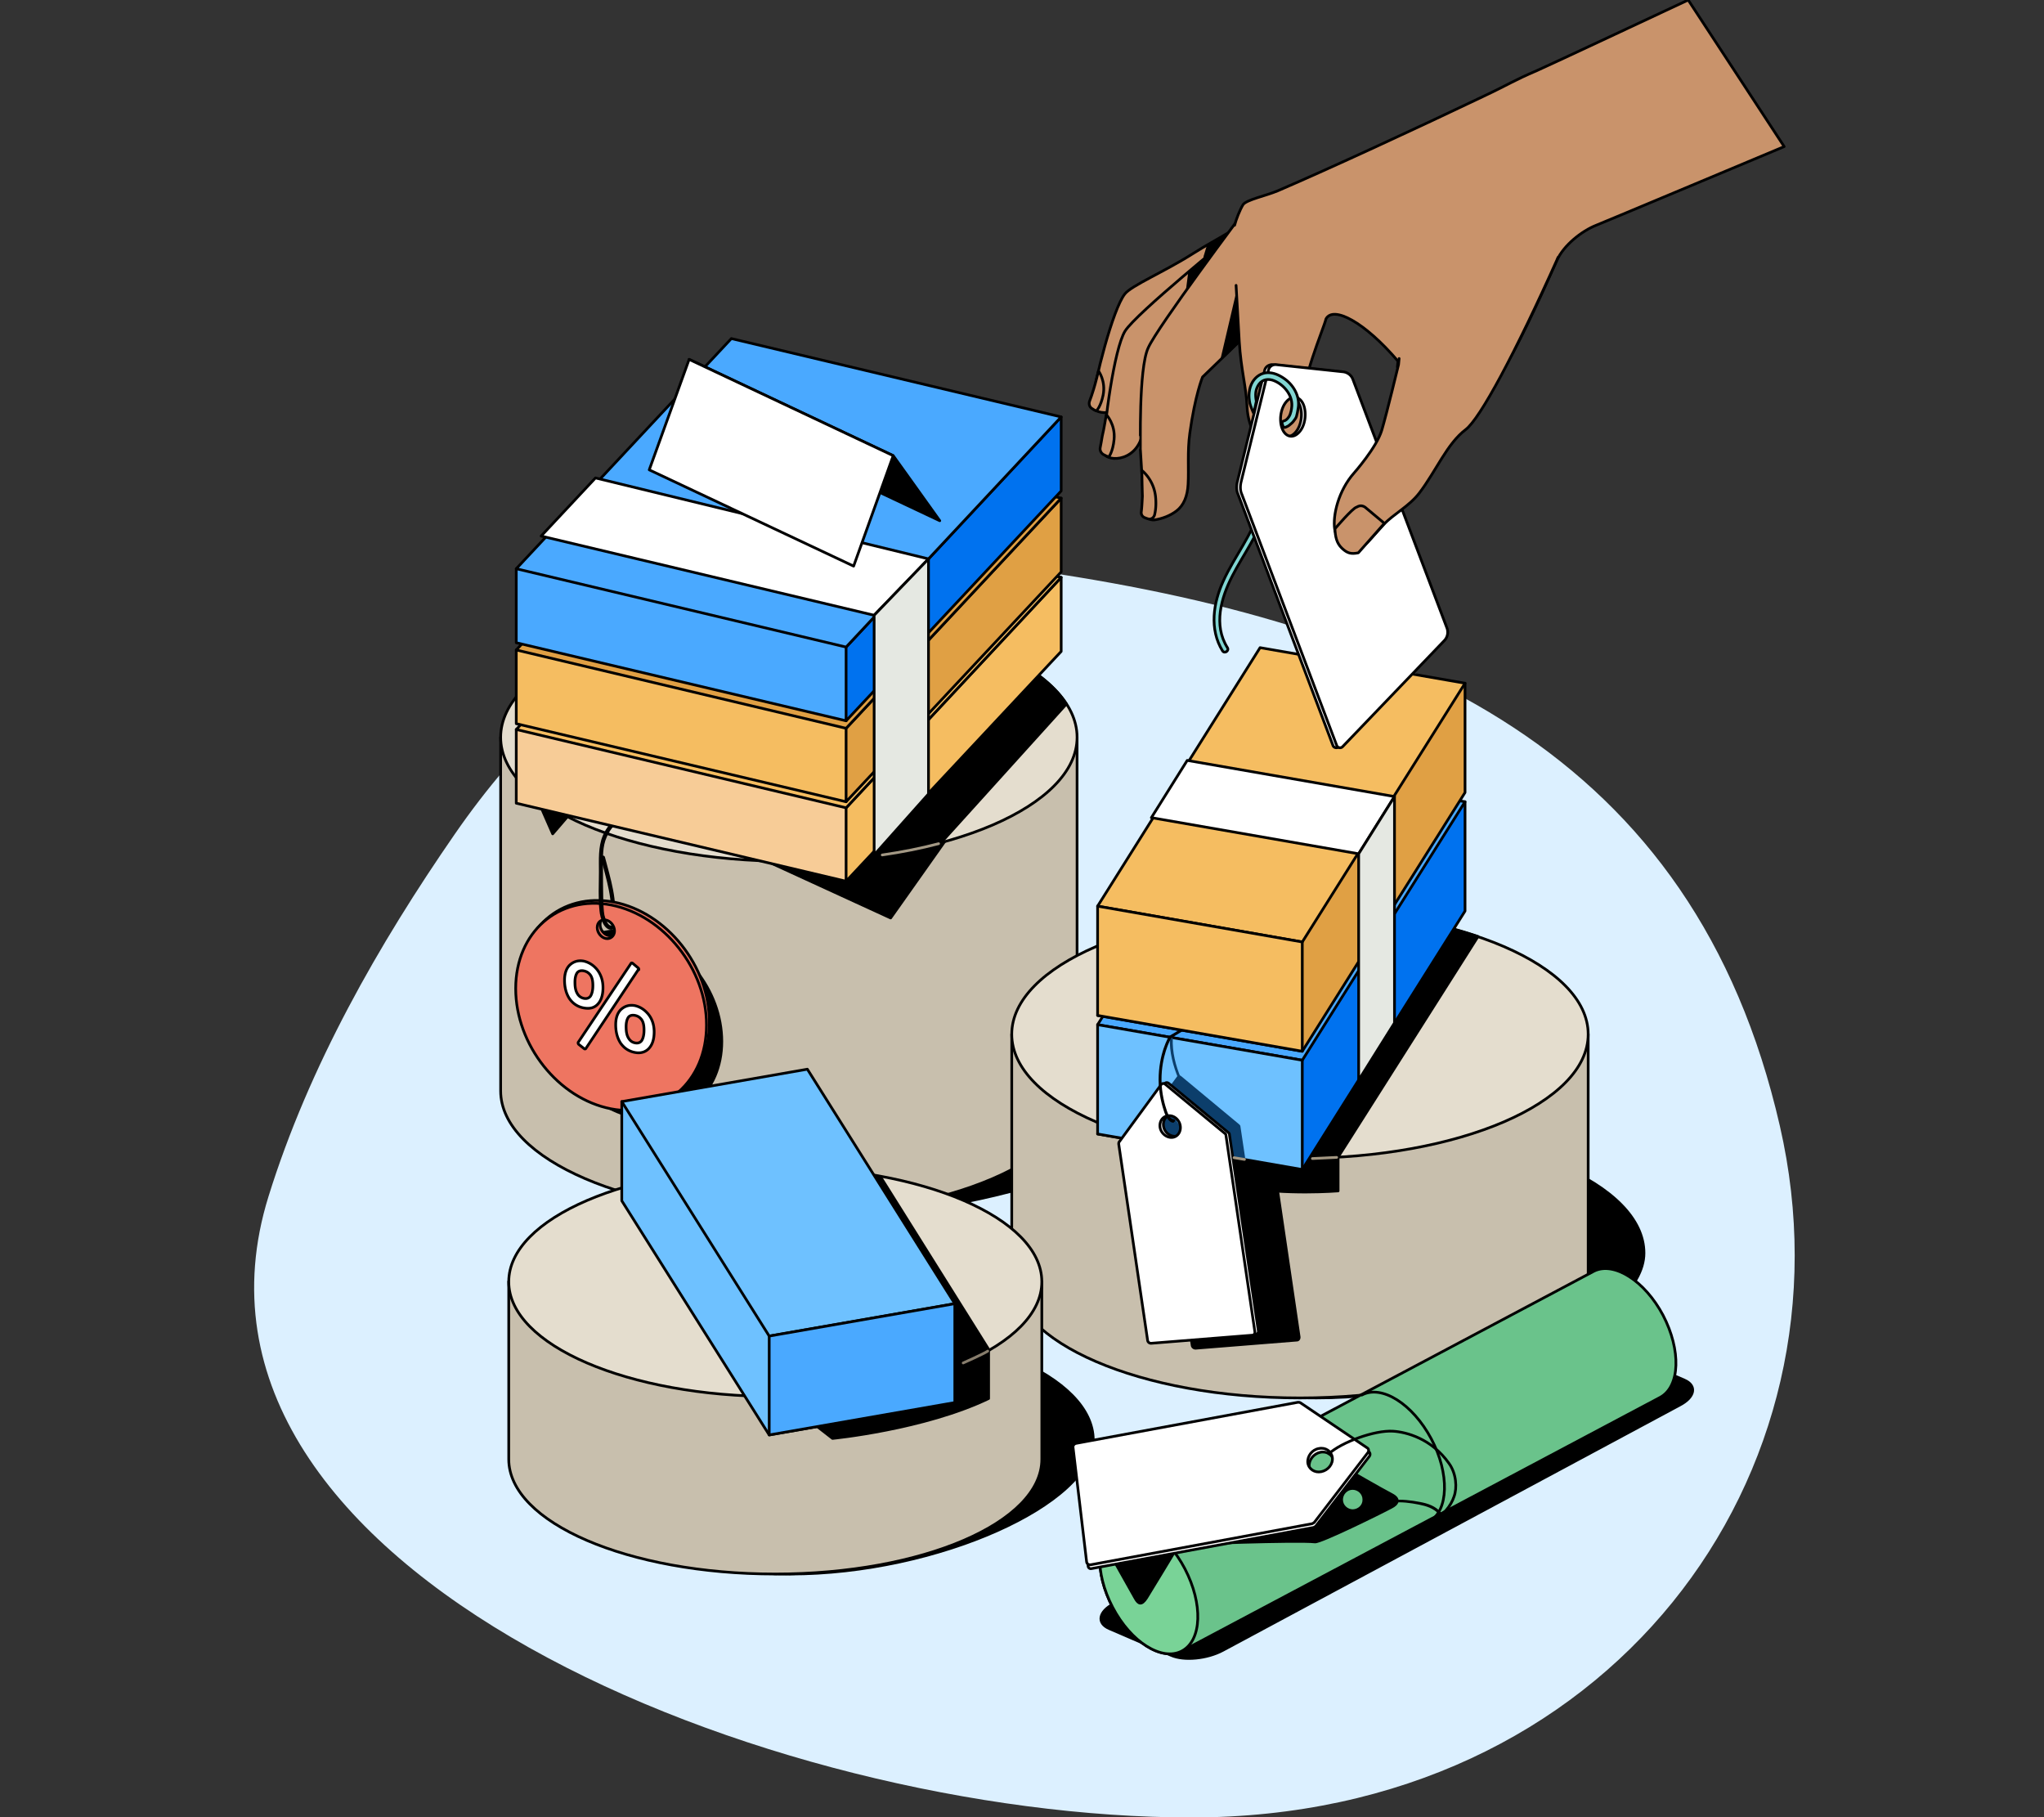 <svg viewBox="0 0 378 336" fill="none" xmlns="http://www.w3.org/2000/svg">
  <rect x="0" y="0" width="378" height="336" fill="#333333" stroke="none"/>
  <g clip-path="url(#a)">
    <path d="M49.657 221.22c7.484-24.057 20.315-46.564 34.482-67.04 23.255-33.626 57.951-55.652 105.317-48.969 70.729 9.997 123.815 33.787 139.693 102.965 14.809 64.42-31.488 127.877-108.846 127.877-77.357 0-192.244-45.441-170.646-114.833Z" fill="#DCF0FF"/>
    <path d="M116.91 197.858c0 12.67 8.661 26.837 38.118 26.837s68.483-14.114 68.483-26.837c0-12.67-23.844-22.935-53.3-22.935-29.457 0-53.301 10.265-53.301 22.935Z" fill="#000" stroke="#000" stroke-width=".5" stroke-miterlimit="10" stroke-linecap="round" stroke-linejoin="round"/>
    <path d="M145.886 149.797c19.78 0 53.3-13.472 53.3-13.472v65.382c0 12.67-23.843 22.935-53.3 22.935-29.457 0-53.3-10.265-53.3-22.935v-65.382c-.054 0 32.932 13.472 53.3 13.472Z" fill="#C8BFAD" stroke="#000" stroke-width=".5" stroke-miterlimit="10" stroke-linecap="round" stroke-linejoin="round"/>
    <path d="m98.413 145.52 3.796 8.66 6.522-7.591" fill="#000"/>
    <path d="m98.413 145.52 3.796 8.66 6.522-7.591" stroke="#000" stroke-width=".5" stroke-miterlimit="10" stroke-linecap="round" stroke-linejoin="round"/>
    <path d="m141.876 159.259 22.828 10.478 9.944-14.06" fill="#000"/>
    <path d="m141.876 159.259 22.828 10.478 9.944-14.06" stroke="#000" stroke-width=".5" stroke-miterlimit="10" stroke-linecap="round" stroke-linejoin="round"/>
    <path d="M145.886 159.259c29.437 0 53.3-10.268 53.3-22.934 0-12.667-23.863-22.935-53.3-22.935-29.437 0-53.3 10.268-53.3 22.935 0 12.666 23.863 22.934 53.3 22.934Z" fill="#E4DDCE" stroke="#000" stroke-width=".5" stroke-miterlimit="10" stroke-linecap="round" stroke-linejoin="round"/>
    <path d="M197.208 130.177c-2.299-3.582-6.629-6.843-12.403-9.516l-22.667 11.601-19.032 26.997c.909 0 1.818.054 2.726.054 10.372 0 19.995-1.283 28.174-3.475l23.202-25.661Z" fill="#000" stroke="#000" stroke-width=".5" stroke-miterlimit="10" stroke-linecap="round" stroke-linejoin="round"/>
    <path d="M163.154 158.083c3.689-.535 7.164-1.23 10.425-2.085" stroke="#A39884" stroke-width=".5" stroke-miterlimit="10" stroke-linecap="round" stroke-linejoin="round"/>
    <path d="M111.137 158.725c.962 3.795 2.352 7.858 1.71 11.814-.107.482.695.749.749.214.695-4.17-.695-8.286-1.711-12.242-.107-.535-.855-.321-.748.214Z" fill="#000"/>
    <path d="M117.445 172.357c-8.875-1.711-16.038 4.598-16.038 14.007 0 9.462 7.163 18.497 16.038 20.208 8.874 1.711 16.038-4.598 16.038-14.007 0-9.462-7.164-18.497-16.038-20.208Zm-.909 5.56c-.802-.16-1.443-.962-1.443-1.818 0-.855.641-1.443 1.443-1.283.802.161 1.444.963 1.444 1.818 0 .909-.642 1.443-1.444 1.283Z" fill="#000" stroke="#000" stroke-width=".5" stroke-miterlimit="10" stroke-linecap="round" stroke-linejoin="round"/>
    <path d="M113.542 166.797c-9.729-1.871-17.642 5.025-17.642 15.45 0 10.425 7.913 20.369 17.642 22.24 9.73 1.871 17.642-5.025 17.642-15.45.054-10.372-7.858-20.315-17.642-22.24Zm-.962 6.202c-.855-.161-1.604-1.07-1.604-2.032s.695-1.55 1.604-1.39c.855.16 1.604 1.069 1.604 2.032 0 .908-.749 1.55-1.604 1.39Z" fill="#EE7561" stroke="#000" stroke-width=".5" stroke-miterlimit="10" stroke-linecap="round" stroke-linejoin="round"/>
    <path d="M113.008 167.332c-9.73-1.871-17.642 5.025-17.642 15.45 0 10.425 7.912 20.368 17.642 22.24 9.73 1.871 17.642-5.026 17.642-15.451.053-10.371-7.859-20.315-17.642-22.239Zm-.963 6.201c-.855-.16-1.603-1.069-1.603-2.031 0-.963.695-1.551 1.603-1.39.856.16 1.604 1.069 1.604 2.031 0 .909-.748 1.551-1.604 1.39Z" fill="#EE7561" stroke="#000" stroke-width=".5" stroke-miterlimit="10" stroke-linecap="round" stroke-linejoin="round"/>
    <path d="M119.904 187.54c-.695-.856-1.55-1.39-2.512-1.604-.963-.16-1.765.053-2.46.642-.694.588-1.069 1.603-1.069 2.886 0 1.39.321 2.513.909 3.422.642.909 1.497 1.497 2.62 1.711 1.069.213 1.978-.054 2.619-.749.642-.695.963-1.711.963-3.047 0-1.283-.375-2.406-1.07-3.261Zm-1.229 4.865c-.268.374-.695.534-1.23.427-.534-.106-.909-.374-1.229-.908-.321-.535-.428-1.23-.428-2.085 0-.802.16-1.39.428-1.765.267-.32.695-.427 1.229-.32.535.107.909.374 1.23.802.321.481.427 1.122.427 1.924 0 .856-.16 1.497-.427 1.925ZM118.14 179.2a.405.405 0 0 0-.107-.214l-1.016-.855c-.107-.107-.267-.107-.32 0l-9.73 14.541c-.054.054-.054.107-.054.214 0 .053.054.16.107.214l1.016.802a.165.165 0 0 0 .107.053c.107 0 .16 0 .214-.107l9.676-14.541c.107.053.107 0 .107-.107ZM110.549 185.669c.641-.695.962-1.711.962-3.048 0-1.336-.374-2.405-1.069-3.314-.695-.855-1.551-1.39-2.513-1.604-.962-.16-1.764.054-2.459.642-.695.588-1.069 1.603-1.069 2.886 0 1.39.32 2.513.908 3.422.642.909 1.497 1.497 2.62 1.711 1.123.214 1.978 0 2.62-.695Zm-3.796-1.978c-.321-.535-.428-1.23-.428-2.085 0-.802.161-1.39.428-1.764.267-.321.695-.428 1.229-.321.535.107.909.374 1.23.802.321.481.428 1.122.428 1.924 0 .856-.161 1.497-.428 1.925-.267.374-.695.534-1.23.428a1.781 1.781 0 0 1-1.229-.909Z" fill="#fff" stroke="#000" stroke-width=".5" stroke-miterlimit="10" stroke-linecap="round" stroke-linejoin="round"/>
    <path d="M115.093 150.545c-1.658.909-2.941 2.299-3.636 4.01-.855 2.085-.695 4.437-.695 6.629 0 2.405-.16 4.918.107 7.27.107 1.177.802 3.796 2.459 3.422.482-.107.268-.909-.213-.749-.749.161-1.23-1.496-1.337-1.924-.16-.856-.16-1.764-.214-2.62-.053-2.031-.053-4.116-.053-6.148 0-1.871-.107-3.902.695-5.667.641-1.55 1.817-2.779 3.314-3.528.428-.214.054-.909-.427-.695Z" fill="#000"/>
    <path d="m156.471 162.948-60.998-14.434v-13.633l66.825-3.902-5.827 31.969Z" fill="#F7CC97" stroke="#000" stroke-width=".5" stroke-miterlimit="10" stroke-linecap="round" stroke-linejoin="round"/>
    <path d="m196.246 120.447-39.775 42.501v-13.579l39.775-42.608v13.686Z" fill="#F5BD61" stroke="#000" stroke-width=".5" stroke-miterlimit="10" stroke-linecap="round" stroke-linejoin="round"/>
    <path d="m196.246 106.761-39.775 42.608-60.998-14.488 39.774-42.608 60.999 14.488Z" fill="#F5BD61" stroke="#000" stroke-width=".5" stroke-miterlimit="10" stroke-linecap="round" stroke-linejoin="round"/>
    <path d="m156.471 148.246-60.998-14.434v-13.633l66.825-3.849-5.827 31.916Z" fill="#F5BD61" stroke="#000" stroke-width=".5" stroke-miterlimit="10" stroke-linecap="round" stroke-linejoin="round"/>
    <path d="m196.246 105.745-39.775 42.501v-13.579l39.775-42.554v13.632Z" fill="#E0A044" stroke="#000" stroke-width=".5" stroke-miterlimit="10" stroke-linecap="round" stroke-linejoin="round"/>
    <path d="m196.246 92.113-39.775 42.554-60.998-14.488 39.774-42.554 60.999 14.488Z" fill="#E0A044" stroke="#000" stroke-width=".5" stroke-miterlimit="10" stroke-linecap="round" stroke-linejoin="round"/>
    <path d="m156.471 133.277-60.998-14.434v-13.686l66.825-3.849-5.827 31.969Z" fill="#4AA9FF" stroke="#000" stroke-width=".5" stroke-miterlimit="10" stroke-linecap="round" stroke-linejoin="round"/>
    <path d="m196.246 90.776-39.775 42.501v-13.632l39.775-42.555v13.686Z" fill="#0072EF" stroke="#000" stroke-width=".5" stroke-miterlimit="10" stroke-linecap="round" stroke-linejoin="round"/>
    <path d="m196.246 77.09-39.775 42.555-60.998-14.488 39.774-42.555 60.999 14.488Z" fill="#4AA9FF" stroke="#000" stroke-width=".5" stroke-miterlimit="10" stroke-linecap="round" stroke-linejoin="round"/>
    <path d="m161.657 113.764 10.051-10.425-61.587-14.969-10.051 10.746 61.587 14.648Z" fill="#fff" stroke="#000" stroke-width=".5" stroke-miterlimit="10" stroke-linecap="round" stroke-linejoin="round"/>
    <path d="M161.657 113.764v44.319l10.051-11.28v-43.464l-10.051 10.425Z" fill="#E5E8E2" stroke="#000" stroke-width=".5" stroke-miterlimit="10" stroke-linecap="round" stroke-linejoin="round"/>
    <path d="M173.792 96.283 136.049 78.48l-8.607-12.029 37.743 17.803 8.607 12.029Z" fill="#000" stroke="#000" stroke-width=".5" stroke-miterlimit="10" stroke-linecap="round" stroke-linejoin="round"/>
    <path d="m157.861 104.676-37.797-17.802 7.378-20.422 37.743 17.802-7.324 20.422Z" fill="#fff" stroke="#000" stroke-width=".5" stroke-miterlimit="10" stroke-linecap="round" stroke-linejoin="round"/>
    <path d="M197.369 231.698c0 12.67 16.572 26.784 46.029 26.784 29.457 0 60.625-14.114 60.625-26.784 0-12.67-23.844-22.934-53.301-22.934-29.456 0-53.353 10.264-53.353 22.934Z" fill="#000" stroke="#000" stroke-width=".5" stroke-miterlimit="10" stroke-linecap="round" stroke-linejoin="round"/>
    <path d="M240.404 207.267c19.781 0 53.301-16.038 53.301-16.038v44.319c0 12.67-23.844 22.934-53.301 22.934-29.456 0-53.3-10.264-53.3-22.934v-44.319s32.985 16.038 53.3 16.038Z" fill="#C8BFAD" stroke="#000" stroke-width=".5" stroke-miterlimit="10" stroke-linecap="round" stroke-linejoin="round"/>
    <path d="M240.404 214.163c29.437 0 53.301-10.268 53.301-22.934 0-12.667-23.864-22.935-53.301-22.935-29.436 0-53.3 10.268-53.3 22.935 0 12.666 23.864 22.934 53.3 22.934Z" fill="#E4DDCE" stroke="#000" stroke-width=".5" stroke-miterlimit="10" stroke-linecap="round" stroke-linejoin="round"/>
    <path d="M226.077 208.122c.214.267.374.642.428.962.16 1.123-.535 2.085-1.551 2.139-1.015.107-2.031-.749-2.191-1.871-.107-.642.053-1.176.427-1.604-1.39-.16-2.833-.428-4.33-.695l-3.635 4.972c-.107.107-.107.267-.107.428l5.346 36.299a.635.635 0 0 0 .641.535l18.711-1.497c.321 0 .482-.321.428-.642l-5.346-36.299a.451.451 0 0 0-.214-.375l-2.887-2.352c-.802.054-1.603.054-2.405.054-1.016.107-2.139.053-3.315-.054Z" fill="#000" stroke="#000" stroke-width=".5" stroke-miterlimit="10" stroke-linecap="round" stroke-linejoin="round"/>
    <path d="M247.461 213.308v6.896s-9.943.802-17.642-.748c-7.698-1.551 0-8.287 0-8.287" fill="#000"/>
    <path d="M247.461 213.308v6.896s-9.943.802-17.642-.748c-7.698-1.551 0-8.287 0-8.287" stroke="#000" stroke-width=".5" stroke-miterlimit="10" stroke-linecap="round" stroke-linejoin="round"/>
    <path d="M241.901 214.163c1.871 0 3.743-.107 5.56-.214l25.875-40.79a81.783 81.783 0 0 0-9.195-2.513l-22.24 43.517Z" fill="#000" stroke="#000" stroke-width=".5" stroke-miterlimit="10" stroke-linecap="round" stroke-linejoin="round"/>
    <path d="m202.982 209.673 37.85 6.575 30.098-47.794v-20.208l-67.948 61.427Z" fill="#0072EF" stroke="#000" stroke-width=".5" stroke-miterlimit="10" stroke-linecap="round" stroke-linejoin="round"/>
    <path d="m202.982 189.464 37.85 6.576 30.098-47.794-37.903-6.629-30.045 47.847Z" fill="#4AA9FF" stroke="#000" stroke-width=".5" stroke-miterlimit="10" stroke-linecap="round" stroke-linejoin="round"/>
    <path d="M202.982 189.464v20.209l37.85 6.575V196.04l-37.85-6.576Z" fill="#6EC1FF" stroke="#000" stroke-width=".5" stroke-miterlimit="10" stroke-linecap="round" stroke-linejoin="round"/>
    <path d="m202.982 187.754 37.85 6.629 30.098-47.847v-20.209l-67.948 61.427Z" fill="#E0A044" stroke="#000" stroke-width=".5" stroke-miterlimit="10" stroke-linecap="round" stroke-linejoin="round"/>
    <path d="m202.982 167.546 37.85 6.629 30.098-47.848-37.903-6.575-30.045 47.794Z" fill="#F5BD61" stroke="#000" stroke-width=".5" stroke-miterlimit="10" stroke-linecap="round" stroke-linejoin="round"/>
    <path d="m219.555 140.601-6.629 10.586 38.331 6.682 6.629-10.585-38.331-6.683Z" fill="#fff" stroke="#000" stroke-width=".5" stroke-miterlimit="10" stroke-linecap="round" stroke-linejoin="round"/>
    <path d="M202.982 167.546v20.208l37.85 6.629v-20.208l-37.85-6.629Z" fill="#F5BD61" stroke="#000" stroke-width=".5" stroke-miterlimit="10" stroke-linecap="round" stroke-linejoin="round"/>
    <path d="M251.257 157.869v41.86l6.629-10.585v-41.86l-6.629 10.585Z" fill="#E5E8E2" stroke="#000" stroke-width=".5" stroke-miterlimit="10" stroke-linecap="round" stroke-linejoin="round"/>
    <path d="m247.194 214.003-4.491.214" stroke="#A39782" stroke-width=".5" stroke-miterlimit="10" stroke-linecap="round" stroke-linejoin="round"/>
    <path d="M229.392 208.283c0-.161-.107-.268-.214-.375l-10.746-8.928c-.267-.213-.588-.16-.748.054l-7.592 10.371c-.107.107-.107.268-.107.428l.161.962 20.154 3.529-.908-6.041Zm-9.784.267c-1.015.107-1.978-.749-2.192-1.818-.16-1.069.482-2.031 1.497-2.085 1.016-.107 1.978.749 2.192 1.818.214 1.069-.481 2.031-1.497 2.085Z" fill="#0C3E6B"/>
    <path d="M216.347 191.977c-.107 2.513.588 5.132 1.55 7.431.107.267.588.16.482-.107-.963-2.245-1.604-4.811-1.497-7.27-.054-.321-.535-.321-.535-.054Z" fill="#0C3E6B"/>
    <path d="M215.171 208.229c-.16-1.123.535-2.085 1.55-2.138 1.016-.107 2.032.748 2.192 1.871.161 1.122-.534 2.085-1.55 2.138-1.016.054-2.032-.748-2.192-1.871Zm17.535 37.85-5.346-36.3a.45.45 0 0 0-.214-.374l-11.013-9.088c-.267-.214-.588-.16-.748.053l-7.752 10.586c-.107.107-.107.267-.107.427l5.346 36.3a.636.636 0 0 0 .642.535l18.711-1.497c.321-.054.535-.321.481-.642Z" fill="#fff" stroke="#000" stroke-width=".5" stroke-miterlimit="10" stroke-linecap="round" stroke-linejoin="round"/>
    <path d="M214.529 208.443c-.16-1.123.535-2.085 1.551-2.138 1.015-.107 2.031.748 2.192 1.871.16 1.122-.535 2.085-1.551 2.138-1.015.054-2.031-.802-2.192-1.871Zm17.535 37.797-5.346-36.3a.45.45 0 0 0-.213-.374l-11.013-9.089c-.268-.214-.588-.16-.749.054l-7.752 10.585c-.106.107-.106.267-.106.428l5.346 36.299c.053.321.32.535.641.535l18.711-1.497c.321 0 .535-.321.481-.641Z" fill="#fff" stroke="#000" stroke-width=".5" stroke-miterlimit="10" stroke-linecap="round" stroke-linejoin="round"/>
    <path d="M216.989 207.588c-.321 0-1.07-.214-1.658-1.872-.374-1.122-1.069-3.368-1.069-6.041 0-4.865 1.818-7.912 1.925-8.072 0-.054.053-.054.107-.107l1.924-1.123c.107-.053.375.054.535.054.16 0 .107.16 0 .214l-2.139 1.283c-.267.427-1.817 3.368-1.817 7.698 0 2.566.641 4.758 1.016 5.827.534 1.551 1.176 1.497 1.176 1.497.16 0 .267.054.32.214 0 .16-.053.267-.213.321 0 .107-.054.107-.107.107Z" fill="#000"/>
    <path d="m228.215 214.056 1.925.321" stroke="#A39782" stroke-width=".5" stroke-miterlimit="10" stroke-linecap="round" stroke-linejoin="round"/>
    <path d="M103.545 266.287c0 11.708 15.343 24.753 42.555 24.753 27.211 0 56.08-13.045 56.08-24.753 0-11.707-22.079-21.223-49.291-21.223-27.211 0-49.344 9.462-49.344 21.223Z" fill="#000" stroke="#000" stroke-width=".5" stroke-miterlimit="10" stroke-linecap="round" stroke-linejoin="round"/>
    <path d="M143.373 248.592c18.284 0 49.291-11.654 49.291-11.654v32.878c0 11.708-22.079 21.224-49.291 21.224-27.211 0-49.29-9.516-49.29-21.224v-32.878c-.054.053 30.472 11.654 49.29 11.654Z" fill="#C8BFAD" stroke="#000" stroke-width=".5" stroke-miterlimit="10" stroke-linecap="round" stroke-linejoin="round"/>
    <path d="m141.876 256.558 12.083 9.409s16.947-1.658 28.868-7.378v-8.928" fill="#000"/>
    <path d="m141.876 256.558 12.083 9.409s16.947-1.658 28.868-7.378v-8.928" stroke="#000" stroke-width=".5" stroke-miterlimit="10" stroke-linecap="round" stroke-linejoin="round"/>
    <path d="M143.373 258.215c27.223 0 49.291-9.502 49.291-21.224s-22.068-21.224-49.291-21.224c-27.222 0-49.29 9.502-49.29 21.224s22.068 21.224 49.29 21.224Z" fill="#E4DDCE" stroke="#000" stroke-width=".5" stroke-miterlimit="10" stroke-linecap="round" stroke-linejoin="round"/>
    <path d="M162.833 217.585c-5.667-1.123-11.601-1.711-18.177-1.818l17.375 40.791c8.126-1.497 15.664-3.85 20.903-6.897l-20.101-32.076Z" fill="#000" stroke="#000" stroke-width=".5" stroke-miterlimit="10" stroke-linecap="round" stroke-linejoin="round"/>
    <path d="M178.123 252.013s3.635-1.603 4.544-2.191" stroke="#877D6C" stroke-width=".5" stroke-miterlimit="10" stroke-linecap="round" stroke-linejoin="round"/>
    <path d="m176.572 259.337-34.321 5.988-27.265-43.303v-18.337l61.586 55.652Z" fill="#6EC1FF" stroke="#000" stroke-width=".5" stroke-miterlimit="10" stroke-linecap="round" stroke-linejoin="round"/>
    <path d="m176.572 241.054-34.321 5.988-27.265-43.357 34.322-5.988 27.264 43.357Z" fill="#6EC1FF" stroke="#000" stroke-width=".5" stroke-miterlimit="10" stroke-linecap="round" stroke-linejoin="round"/>
    <path d="M176.572 241.054v18.283l-34.321 5.988v-18.283l34.321-5.988Z" fill="#4AA9FF" stroke="#000" stroke-width=".5" stroke-miterlimit="10" stroke-linecap="round" stroke-linejoin="round"/>
    <path d="m216.561 306.062-11.387-4.918c-2.406-1.016-2.032-3.155.855-4.651l84.468-45.335c2.833-1.55 7.164-1.925 9.569-.909l11.388 4.918c2.405 1.016 2.031 3.155-.856 4.652l-84.468 45.334c-2.886 1.551-7.163 1.978-9.569.909Z" fill="#000" stroke="#000" stroke-width=".5" stroke-miterlimit="10" stroke-linecap="round" stroke-linejoin="round"/>
    <path d="m218.432 305.314.16-.054 2.674-1.39 85.75-45.495c3.689-1.978 3.903-8.714.535-15.183-3.368-6.361-9.035-9.943-12.724-8.179l-88.53 46.992c-3.689 1.978-3.903 8.714-.535 15.183 3.368 6.308 8.981 9.943 12.67 8.126Z" fill="#6AC38B" stroke="#000" stroke-width=".5" stroke-miterlimit="10" stroke-linecap="round" stroke-linejoin="round"/>
    <path d="M218.592 305.26c3.689-1.978 3.903-8.714.535-15.183-3.368-6.468-9.142-10.05-12.83-8.072-3.689 1.978-3.903 8.714-.535 15.183 3.368 6.468 9.142 10.05 12.83 8.072Z" fill="#79D397" stroke="#000" stroke-width=".5" stroke-miterlimit="10" stroke-linecap="round" stroke-linejoin="round"/>
    <path d="M264.248 281.363c3.689-1.978 3.849-8.928.428-15.343-3.422-6.415-9.142-10.051-12.831-8.073" stroke="#000" stroke-width=".5" stroke-miterlimit="10" stroke-linecap="round" stroke-linejoin="round"/>
    <path d="M217.149 287.03s-4.223 7.003-5.132 8.447c-.909 1.39-1.497 1.122-2.085.053-.588-1.069-5.026-8.928-5.026-8.928" fill="#000"/>
    <path d="M217.149 287.03s-4.223 7.003-5.132 8.447c-.909 1.39-1.497 1.122-2.085.053-.588-1.069-5.026-8.928-5.026-8.928" stroke="#000" stroke-width=".5" stroke-miterlimit="10" stroke-linecap="round" stroke-linejoin="round"/>
    <path d="M257.351 276.338c-1.871-.962-8.34-4.705-8.34-4.705l-29.884 13.9s20.689-.802 24.057-.428c1.069.107 12.35-5.453 14.114-6.415 1.176-.588 1.711-1.497.053-2.352Zm-7.163 2.994c-1.123 0-2.085-.909-2.085-2.032 0-1.122.908-2.085 2.031-2.085 1.123 0 2.085.909 2.085 2.032.054 1.122-.855 2.031-2.031 2.085Z" fill="#000" stroke="#000" stroke-width=".5" stroke-miterlimit="10" stroke-linecap="round" stroke-linejoin="round"/>
    <path d="M257.565 277.835c1.604-.161 3.261.053 4.865.374 1.337.267 2.727.695 3.635 1.764.214.268.642-.107.375-.374-.963-1.123-2.353-1.604-3.796-1.871-1.657-.321-3.422-.535-5.132-.374-.321-.054-.321.534.053.481Z" fill="#000"/>
    <path d="M244.147 268.533c1.229-.268 2.352.481 2.512 1.657.161 1.176-.748 2.352-2.031 2.619-1.23.268-2.353-.481-2.513-1.657-.107-1.176.802-2.352 2.032-2.619Zm-42.234 21.491 41.004-7.592c.16-.053.321-.16.428-.267l9.89-12.884c.214-.267.16-.695-.107-.855l-12.349-8.34c-.161-.107-.321-.107-.482-.107l-41.004 7.591c-.374.054-.641.428-.588.749l2.513 21.17c0 .428.32.642.695.535Z" fill="#fff" stroke="#000" stroke-width=".5" stroke-miterlimit="10" stroke-linecap="round" stroke-linejoin="round"/>
    <path d="M243.879 267.838c1.23-.268 2.353.481 2.513 1.657.16 1.176-.749 2.352-2.032 2.619-1.229.268-2.352-.481-2.512-1.657-.107-1.229.802-2.406 2.031-2.619Zm-42.18 21.491 40.951-7.592c.16-.053.32-.16.427-.267l9.891-12.884c.213-.267.16-.695-.107-.855l-12.35-8.34c-.16-.107-.321-.107-.481-.107l-41.004 7.591c-.374.054-.642.428-.588.749l2.512 21.17c.054.374.375.588.749.535Z" fill="#fff" stroke="#000" stroke-width=".5" stroke-miterlimit="10" stroke-linecap="round" stroke-linejoin="round"/>
    <path d="M245.75 268.8c2.353-2.138 8.447-4.384 11.869-4.17 2.459.16 7.11 1.337 10.371 5.988 1.337 1.871 1.497 4.49.909 6.094-.535 1.657-2.085 3.689-3.796 4.117" stroke="#000" stroke-width=".5" stroke-miterlimit="10" stroke-linecap="round" stroke-linejoin="round"/>
    <path d="M232.973 93.984c-1.336 4.865-4.651 8.821-6.736 13.418-1.871 4.063-2.619 8.928-.16 12.938.374.588 1.283 0 .909-.588-2.62-4.17-1.176-9.195.909-13.258 2.085-4.063 4.918-7.752 6.148-12.243.16-.695-.909-.909-1.07-.267Z" fill="#81D6D2" stroke="#000" stroke-width=".5" stroke-miterlimit="10" stroke-linecap="round" stroke-linejoin="round"/>
    <path d="M229.712 40.63c.107 1.337-4.544 3.368-9.088 6.255-5.4 3.421-11.441 5.934-12.617 7.484-2.245 2.834-5.56 16.039-6.094 20.369-.214 1.924 5.346 2.887 7.057-2.138 1.657-4.972 4.009-10.158 4.009-10.158" fill="#C9936B"/>
    <path d="M229.712 40.63c.107 1.337-4.544 3.368-9.088 6.255-5.4 3.421-11.441 5.934-12.617 7.484-2.245 2.834-5.56 16.039-6.094 20.369-.214 1.924 5.346 2.887 7.057-2.138 1.657-4.972 4.009-10.158 4.009-10.158" stroke="#000" stroke-width=".5" stroke-miterlimit="10" stroke-linecap="round" stroke-linejoin="round"/>
    <path d="M203.142 68.59s1.39 1.818.856 4.49c-.428 2.086-1.23 2.888-1.23 2.888-.267-.054-.588-.268-.909-.482-.374-.267-.534-.802-.374-1.283.214-.588.535-1.443.748-2.192.375-1.176.909-3.421.909-3.421Z" fill="#C9936B" stroke="#000" stroke-width=".5" stroke-miterlimit="10" stroke-linecap="round" stroke-linejoin="round"/>
    <path d="m223.725 45.228 2.405-1.39c.695-.428 1.497.427 1.016 1.069l-2.406 3.635c-.267.374-.801.428-1.122.16l-.535-.427c-.214-.214-.321-.535-.267-.802l.534-1.764c.107-.214.214-.374.375-.481Z" fill="#000" stroke="#000" stroke-width=".5" stroke-miterlimit="10" stroke-linecap="round" stroke-linejoin="round"/>
    <path d="M227.788 43.624s-17.696 14.327-19.727 17.588c-2.032 3.261-3.903 17.535-4.01 22.187-.053 2.031 5.988 2.405 7.217-3.101 1.176-5.453 3.048-11.173 3.048-11.173" fill="#C9936B"/>
    <path d="M227.788 43.624s-17.696 14.327-19.727 17.588c-2.032 3.261-3.903 17.535-4.01 22.187-.053 2.031 5.988 2.405 7.217-3.101 1.176-5.453 3.048-11.173 3.048-11.173" stroke="#000" stroke-width=".5" stroke-miterlimit="10" stroke-linecap="round" stroke-linejoin="round"/>
    <path d="M204.586 76.662s1.71 1.765 1.443 4.598c-.214 2.245-.962 3.208-.962 3.208-.267-.054-.642-.214-1.016-.428-.428-.267-.695-.748-.588-1.283.107-.588.267-1.337.374-2.085.321-1.283.749-4.01.749-4.01Z" fill="#C9936B" stroke="#000" stroke-width=".5" stroke-miterlimit="10" stroke-linecap="round" stroke-linejoin="round"/>
    <path d="m219.982 50.413 5.079-4.276-6.576 15.984 1.497-11.708Z" fill="#000" stroke="#000" stroke-width=".5" stroke-miterlimit="10" stroke-linecap="round" stroke-linejoin="round"/>
    <path d="M212.338 64.313c1.764-3.956 17.749-25.233 17.749-25.233 0 .214 3.474 19.245 3.528 19.78l-11.227 10.853s-1.39 3.368-2.352 10.371c-.481 3.475-.16 6.63-.321 9.462-.107 2.192-.802 3.903-2.138 4.919-1.176.909-2.673 1.443-4.01 1.657-.962.16-1.924-.534-1.978-1.55l-.695-11.44c.054-.054-.374-14.916 1.444-18.819Z" fill="#C9936B" stroke="#000" stroke-width=".5" stroke-miterlimit="10" stroke-linecap="round" stroke-linejoin="round"/>
    <path d="M230.087 40.577c-.214-1.07-.321-1.765-.321-1.818l-.481.642c.267.32.534.748.802 1.176Z" fill="#BD8682"/>
    <path d="m226.023 66.13 6.095-5.88-3.422-5.506-2.673 11.387Z" fill="#000" stroke="#000" stroke-width=".5" stroke-miterlimit="10" stroke-linecap="round" stroke-linejoin="round"/>
    <path d="M228.322 41.646c.268-1.07.963-2.834 1.551-3.796.588-.909 4.276-1.657 6.415-2.566 9.462-4.063 25.982-11.708 38.064-17.482 4.865-2.298 5.506-2.886 9.89-4.758C285.525 12.51 312.202 0 312.202 0l10.959 16.733 6.79 10.372s-34.268 14.38-34.75 14.54c-2.726 1.07-6.041 3.743-7.27 6.47-8.019 17.909-12.884 27.425-18.658 29.563-4.009 1.497-10.852-9.783-10.852-9.783l.107-1.123c-6.255-7.324-11.976-10.264-13.312-7.805-.374 1.71-4.972 12.19-3.903 15.61 2.673 8.608 5.72 12.831 6.041 17.856.054.749 2.246 8.126-2.833 9.837-1.337.267-2.032-.428-2.406-1.764-.428-1.764-1.497-4.223-2.887-7.538-1.39-3.208-2.512-4.598-4.384-7.859-1.657-2.887-4.009-5.453-4.223-9.89-.16-3.742-1.123-6.79-1.443-12.082-.054-.588-.535-9.89-.588-10.371" fill="#C9936B"/>
    <path d="M228.322 41.646c.268-1.07.963-2.834 1.551-3.796.588-.909 4.276-1.657 6.415-2.566 9.462-4.063 25.982-11.708 38.064-17.482 4.865-2.298 5.506-2.886 9.89-4.758C285.525 12.51 312.202 0 312.202 0l10.959 16.733 6.79 10.372s-34.268 14.38-34.75 14.54c-2.726 1.07-6.041 3.743-7.27 6.47-8.019 17.909-12.884 27.425-18.658 29.563-4.009 1.497-10.852-9.783-10.852-9.783l.107-1.123c-6.255-7.324-11.976-10.264-13.312-7.805-.374 1.71-4.972 12.19-3.903 15.61 2.673 8.608 5.72 12.831 6.041 17.856.054.749 2.246 8.126-2.833 9.837-1.337.267-2.032-.428-2.406-1.764-.428-1.764-1.497-4.223-2.887-7.538-1.39-3.208-2.512-4.598-4.384-7.859-1.657-2.887-4.009-5.453-4.223-9.89-.16-3.742-1.123-6.79-1.443-12.082-.054-.588-.535-9.89-.588-10.371" stroke="#000" stroke-width=".5" stroke-miterlimit="10" stroke-linecap="round" stroke-linejoin="round"/>
    <path d="M246.071 87.782s1.337 3.903 1.123 7.538c-.214 3.636-.588 5.346-1.443 6.095-.856.748-1.872.748-1.872.748s.963-4.33 1.39-8.393c.214-2.138.214-4.17-.695-5.88-.427-.803.749-.161 1.497-.108Z" fill="#825325"/>
    <path d="M239.87 94.572s2.085.641 3.528 3.796c.428.962.749 1.71.962 2.298.268.749-.32 1.551-1.122 1.444a37.372 37.372 0 0 1-.695-.107c-.268-.749-.802-1.925-1.283-3.315-.588-1.603-1.39-4.116-1.39-4.116Z" fill="#F9BE93"/>
    <path d="M211.161 86.98s2.353 1.765 2.566 5.186c.107 1.39-.053 2.406-.213 3.047-.161.589-.749.91-1.283.695-.214-.053-.428-.16-.589-.213a1.006 1.006 0 0 1-.588-1.016c.107-.749.161-1.925.214-2.94-.053-1.604-.107-4.759-.107-4.759Z" fill="#C9936B" stroke="#000" stroke-width=".5" stroke-miterlimit="10" stroke-linecap="round" stroke-linejoin="round"/>
    <path d="m233.882 68.43-5.079 20.742c-.16.749-.16 1.55.161 2.246l17.535 46.403c.16.482.802.589 1.122.214l18.765-19.566a2.24 2.24 0 0 0 .481-2.406L249.493 70.14c-.268-.748-.963-1.283-1.765-1.39l-12.509-1.336c-.642.053-1.177.427-1.337 1.016Zm5.613 11.6c-1.122 1.177-2.512.802-3.1-.801-.588-1.604-.214-3.85.909-5.026 1.122-1.176 2.512-.802 3.1.802.588 1.604.214 3.85-.909 5.026Z" fill="#fff" stroke="#000" stroke-width=".5" stroke-miterlimit="10" stroke-linecap="round" stroke-linejoin="round"/>
    <path d="m234.577 68.43-5.079 20.742c-.16.749-.16 1.55.161 2.246l17.535 46.403c.16.482.802.589 1.123.214l18.764-19.566a2.24 2.24 0 0 0 .481-2.406L250.188 70.14c-.268-.748-.963-1.283-1.765-1.39l-12.509-1.336c-.642 0-1.176.374-1.337 1.016Zm5.614 11.547c-1.123 1.176-2.513.802-3.101-.802-.588-1.604-.214-3.849.909-5.025 1.122-1.176 2.512-.802 3.1.802.588 1.657.214 3.902-.908 5.025Z" fill="#fff" stroke="#000" stroke-width=".5" stroke-miterlimit="10" stroke-linecap="round" stroke-linejoin="round"/>
    <path d="M288.145 47.58c-8.019 17.91-14.435 29.831-17.108 31.862-3.421 2.567-5.453 7.645-8.553 11.708-1.872 2.46-4.865 3.956-6.576 5.828-3.154 3.368-4.277 5.453-5.827 3.635-.695-.856-2.941-.481-3.261-2.78-.375-2.566.695-7.11 3.581-10.371 0 0 4.17-4.705 5.133-7.913.962-3.26 3.1-12.135 3.1-12.135l.107-1.123" fill="#C9936B"/>
    <path d="M288.145 47.58c-8.019 17.91-14.435 29.831-17.108 31.862-3.421 2.567-5.453 7.645-8.553 11.708-1.872 2.46-4.865 3.956-6.576 5.828-3.154 3.368-4.277 5.453-5.827 3.635-.695-.856-2.941-.481-3.261-2.78-.375-2.566.695-7.11 3.581-10.371 0 0 4.17-4.705 5.133-7.913.962-3.26 3.1-12.135 3.1-12.135l.107-1.123" stroke="#000" stroke-width=".5" stroke-miterlimit="10" stroke-linecap="round" stroke-linejoin="round"/>
    <path d="m256.015 96.764-3.582-2.994c-.374-.267-.855-.32-1.23-.16l-.32.16c-.749.16-4.01 4.01-4.01 4.01.054 1.336.267 2.619 1.283 3.581 1.016.963 1.711 1.123 3.047.856l4.812-5.453Z" fill="#C9936B" stroke="#000" stroke-width=".5" stroke-miterlimit="10" stroke-linecap="round" stroke-linejoin="round"/>
    <path d="M237.624 70.087c-.962-.695-2.085-1.23-3.261-1.176-1.176.053-2.138.748-2.726 1.71-.695 1.177-.802 2.62-.481 4.01.16.641.695 1.818.695 1.818l.481-2.246c-.214-1.176-.214-2.138.481-3.154.695-.962 1.818-1.07 2.833-.641 1.925.802 3.582 2.886 3.208 5.078 0 0-.107.963-.481 1.55-.374.589-.695.696-.802.75 0 0-.214.053-.267.106-.321.054-.214.428-.107.695.107.32.16.535.481.428.321-.107.641-.267.855-.481.268-.214.535-.428.749-.749.214-.267.374-.481.481-.802.107-.32.267-1.176.267-1.283.481-2.138-.641-4.33-2.406-5.613Z" fill="#81D6D2" stroke="#000" stroke-width=".5" stroke-miterlimit="10" stroke-linecap="round" stroke-linejoin="round"/>
  </g>
  <defs>
    <clipPath id="a">
      <path fill="#fff" transform="translate(.953)" d="M0 0h376.094v336H0z"/>
    </clipPath>
  </defs>
</svg>
